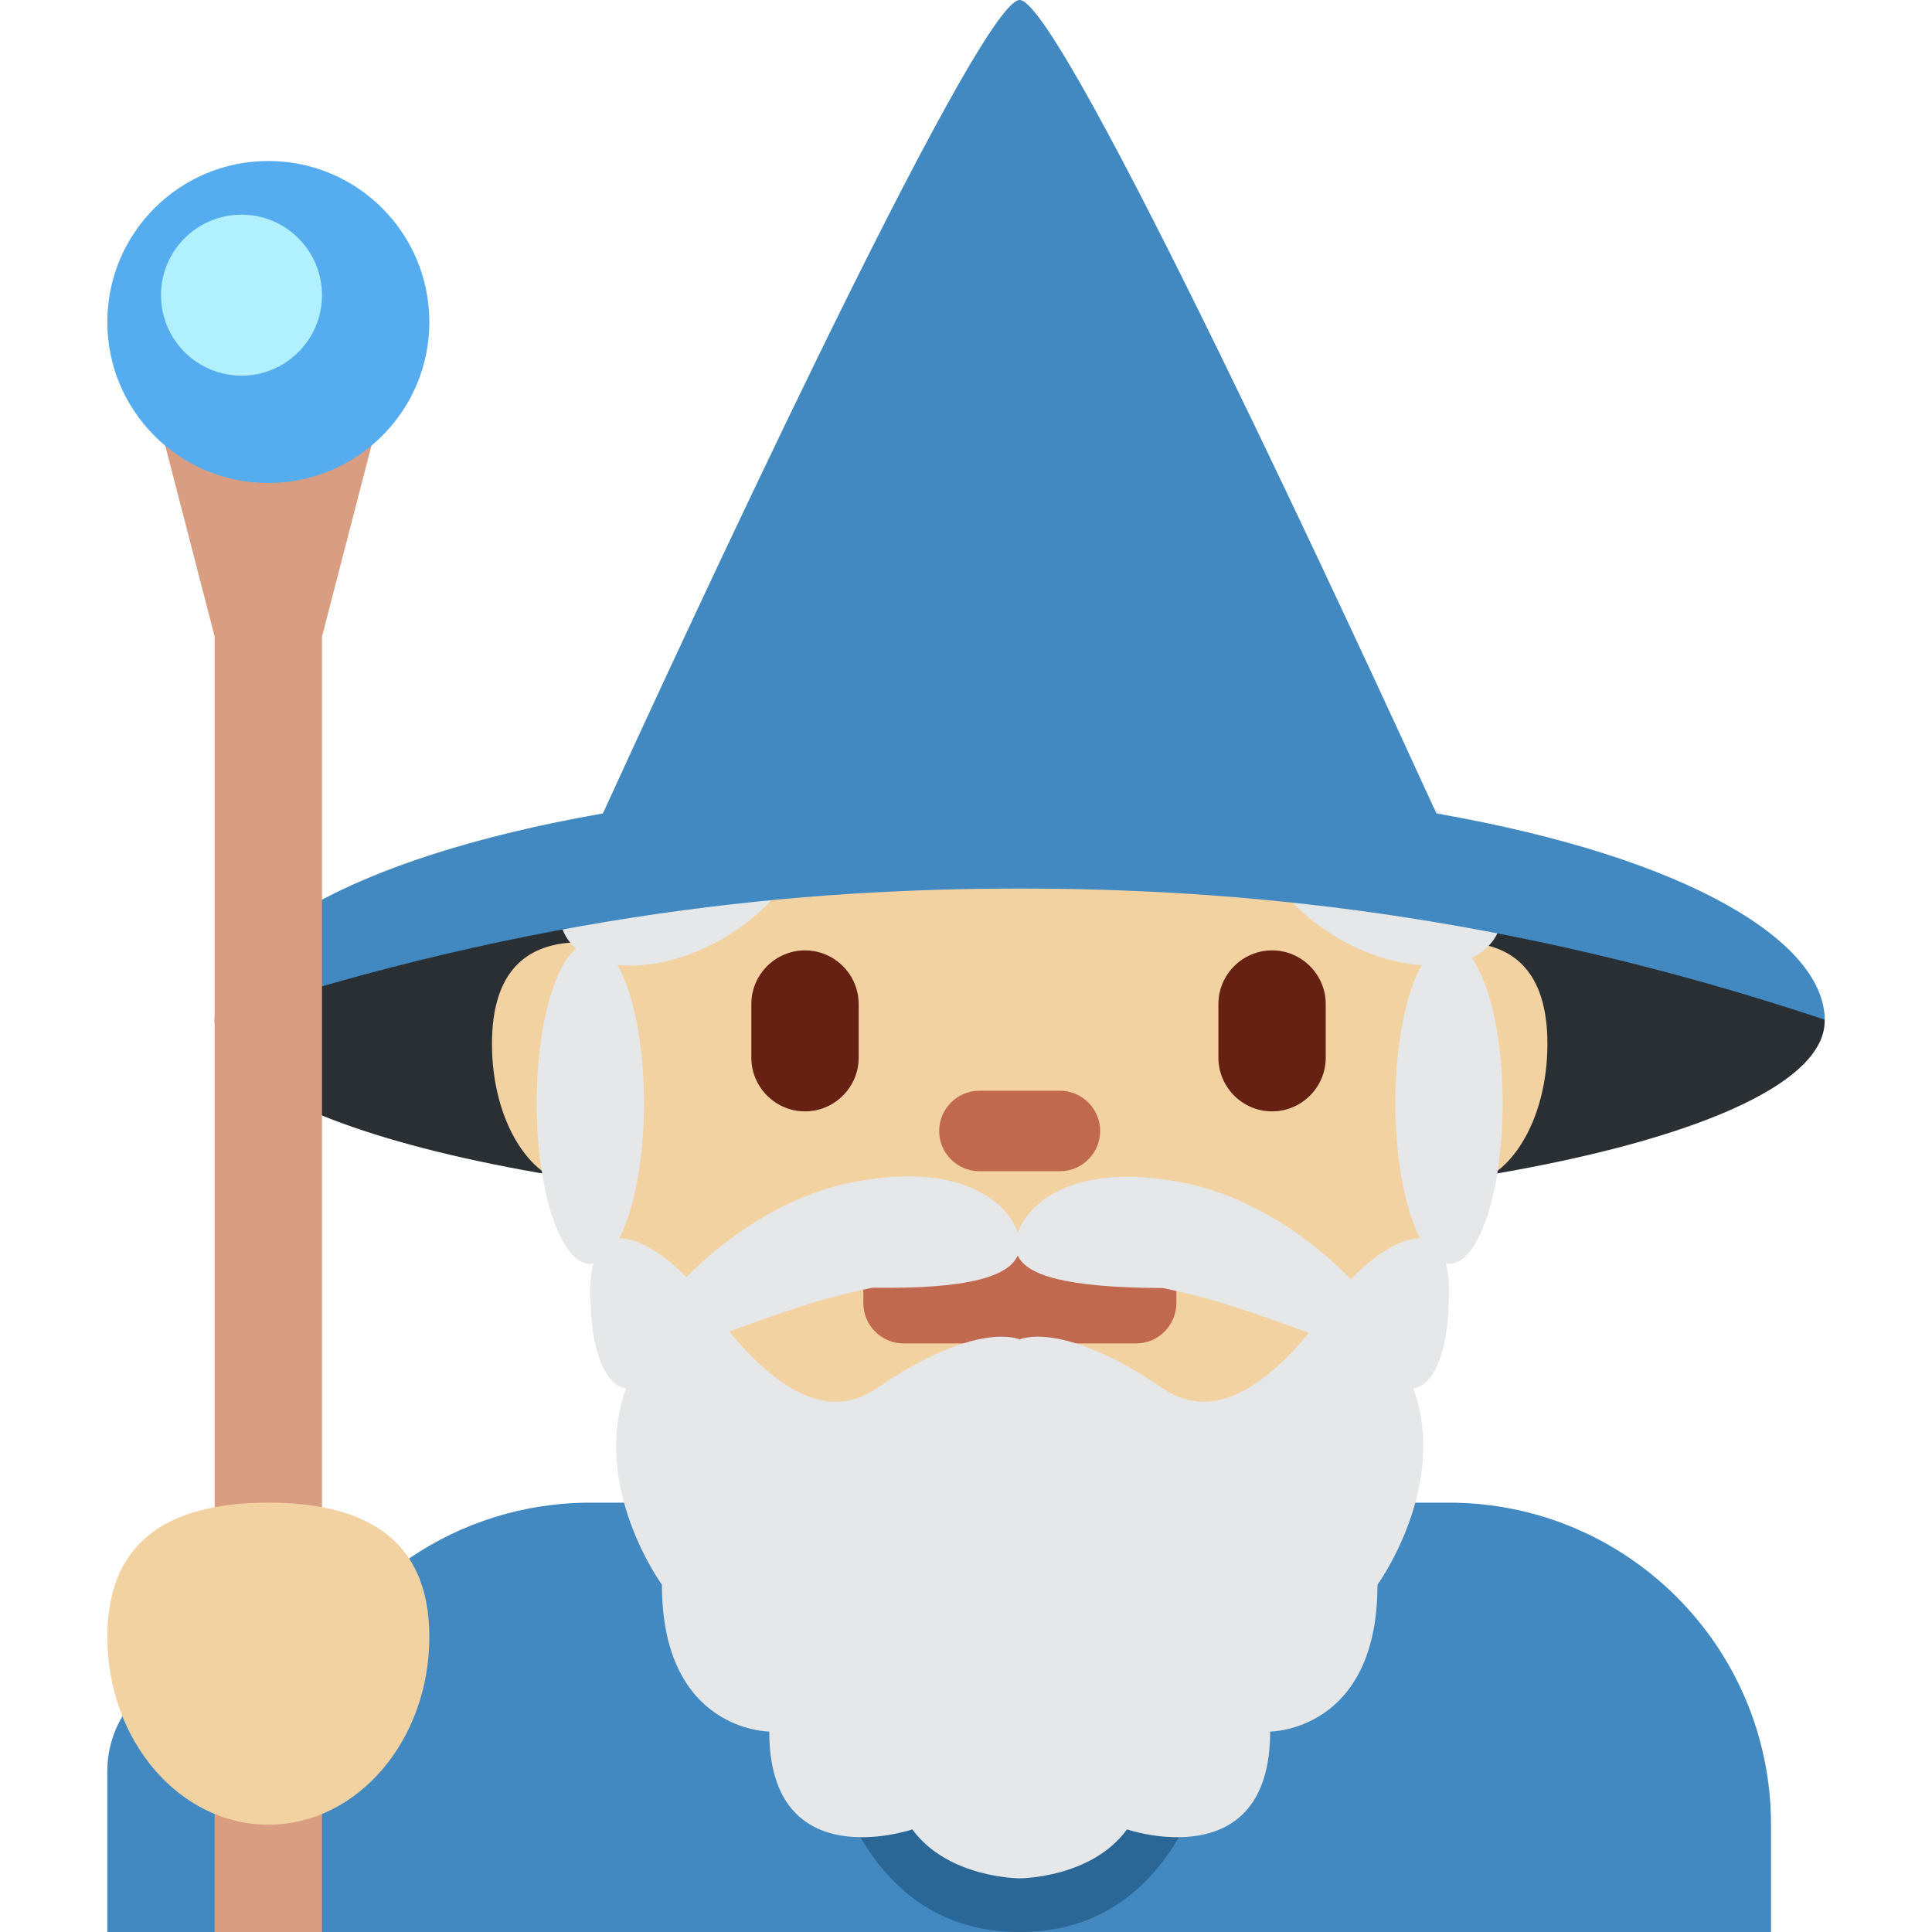 <?xml version="1.0" encoding="iso-8859-1"?>
<!-- Generator: Adobe Illustrator 19.0.0, SVG Export Plug-In . SVG Version: 6.00 Build 0)  -->
<svg version="1.1" id="Capa_1" xmlns="http://www.w3.org/2000/svg" xmlns:xlink="http://www.w3.org/1999/xlink" x="0px" y="0px"
	 viewBox="0 0 512 512" style="enable-background:new 0 0 512 512;" xml:space="preserve">
<g transform="matrix(1.25 0 0 -1.25 0 45)">
	<g>
		<g>
			<path style="fill:#4289C1;" d="M307.2-282.578H125.156c-28.262,0-52.508-17.18-62.885-41.654
				c-4.164,4.585-10.115,7.521-16.759,7.521c-12.516,0-22.756-10.24-22.756-22.756V-373.6h352.711v22.756
				C375.467-313.15,344.895-282.578,307.2-282.578"/>
			<path style="fill:#2A6797;" d="M170.667-271.2h91.022c0,0,11.378-102.4-45.511-102.4S170.667-271.2,170.667-271.2"/>
			<path style="fill:#292F33;" d="M386.844-180.451c0-22.175-76.413-40.152-170.667-40.152S45.511-202.626,45.511-180.451
				s76.413,40.152,170.667,40.152S386.844-158.276,386.844-180.451"/>
			<path style="fill:#F3D2A2;" d="M311.068-163.828c-9.205,40.96-48.185,98.418-94.879,98.418
				c-46.706,0-85.686-57.458-94.891-98.418c-9.512-0.546-16.998-5.916-16.998-21.493c0-16.475,8.351-29.833,18.648-29.833
				c0.171,0,0.319,0.068,0.489,0.08c12.106-49.789,49.038-91.17,92.752-91.17s80.646,41.381,92.74,91.17
				c0.171-0.011,0.319-0.08,0.489-0.08c10.297,0,18.648,13.358,18.648,29.833C328.067-169.744,320.58-164.374,311.068-163.828"/>
			<path id="SVGCleanerId_0" style="fill:#662113;" d="M170.667-199.622L170.667-199.622c-6.258,0-11.378,5.12-11.378,11.378v11.378
				c0,6.258,5.12,11.378,11.378,11.378l0,0c6.258,0,11.378-5.12,11.378-11.378v-11.378
				C182.044-194.502,176.924-199.622,170.667-199.622"/>
			<g transform="translate(8)">
				<path id="SVGCleanerId_0_1_" style="fill:#662113;" d="M261.689-199.622L261.689-199.622c-6.258,0-11.378,5.12-11.378,11.378
					v11.378c0,6.258,5.12,11.378,11.378,11.378l0,0c6.258,0,11.378-5.12,11.378-11.378v-11.378
					C273.067-194.502,267.947-199.622,261.689-199.622"/>
			</g>
			<g>
				<path style="fill:#C1694F;" d="M224.711-212.309h-17.067c-4.699,0-8.533,3.834-8.533,8.533l0,0c0,4.688,3.834,8.533,8.533,8.533
					h17.067c4.699,0,8.533-3.846,8.533-8.533l0,0C233.244-208.474,229.41-212.309,224.711-212.309"/>
				<path style="fill:#C1694F;" d="M240.868-248.82h-49.3c-4.699,0-8.533,3.846-8.533,8.533v3.766c0,4.688,3.834,8.533,8.533,8.533
					h49.3c4.699,0,8.533-3.846,8.533-8.533v-3.766C249.401-244.974,245.567-248.82,240.868-248.82"/>
			</g>
			<path style="fill:#E6E7E8;" d="M246.522-258.343c-21.447,14.666-30.345,10.365-30.345,10.365s-8.886,4.301-30.333-10.365
				c-11.526-7.873-23.04,2.185-31.232,12.026c8.511,3.14,19.16,7.088,30.436,9.318c20.821-0.341,28.831,2.56,30.72,6.815
				c1.9-4.142,9.956-6.804,30.731-6.895c11.526-2.287,22.414-6.372,31.016-9.523C269.335-256.352,257.923-266.137,246.522-258.343
				 M312.024-167.048c2.196,1.047,3.959,2.549,5.109,4.54c4.722,8.169-2.492,21.151-16.1,29.002
				c-13.596,7.862-28.444,7.612-33.166-0.558c-4.71-8.158,2.503-21.14,16.1-29.002c5.905-3.402,11.992-5.188,17.431-5.564
				c-3.322-5.962-5.575-16.759-5.575-29.218c0-12.095,2.116-22.653,5.268-28.718c-4.642,0.182-10.843-4.506-14.677-8.693
				c-8.067,8.408-20.947,17.624-35.499,20.503c-23.347,4.619-33.007-4.392-35.135-10.615c-2.071,6.224-11.708,15.337-35.157,10.695
				c-14.325-2.833-27.011-11.81-35.1-20.105c-3.857,4.05-9.785,8.385-14.256,8.215c3.163,6.064,5.268,16.623,5.268,28.718
				c0,12.527-2.276,23.359-5.621,29.298c6.44-0.728,14.495,1.035,22.209,5.484c13.608,7.862,20.821,20.844,16.1,29.002
				c-4.71,8.169-19.558,8.42-33.166,0.558c-13.596-7.851-20.81-20.833-16.1-29.002c0.58-0.99,1.308-1.843,2.15-2.606
				c-4.79-4.016-8.329-17.078-8.329-32.734c0-18.853,5.097-34.133,11.378-34.133c0.228,0,0.444,0.159,0.671,0.205
				c-0.41-1.547-0.671-3.436-0.671-5.825c0-20.742,7.589-20.742,7.589-20.742c-7.589-20.742,7.589-41.643,7.589-41.643
				c0-31.118,22.756-31.118,22.756-31.118c0-31.118,30.333-20.742,30.333-20.742c7.589-10.377,22.756-10.377,22.756-10.377
				s15.178,0,22.756,10.377c0,0,30.345-10.377,30.345,20.742c0,0,22.756,0,22.756,31.118c0,0,15.167,20.901,7.589,41.643
				c0,0,7.578,0,7.578,20.742c0,2.389-0.25,4.278-0.66,5.825c0.216-0.046,0.432-0.205,0.66-0.205
				c6.292,0,11.378,15.28,11.378,34.133C318.578-184.194,315.893-172.509,312.024-167.048"/>
			<path style="fill:#4289C1;" d="M304.526-136.453C290.554-105.892,225.2,36,216.178,36c-9.034,0-74.388-141.892-88.36-172.453
				c-54.83-9.603-82.307-27.739-82.307-43.725c68.267,22.756,125.156,27.796,170.667,27.796s102.4-5.04,170.667-27.796
				C386.844-164.192,359.356-146.056,304.526-136.453"/>
			<path style="fill:#D99E82;" d="M68.267-373.6H45.511v274.637L34.133-55.022h45.511L68.267-98.963V-373.6z"/>
			<path style="fill:#55ACEE;" d="M91.022-32.267c0-18.853-15.28-34.133-34.133-34.133S22.756-51.12,22.756-32.267
				S38.036,1.867,56.889,1.867S91.022-13.414,91.022-32.267"/>
			<path style="fill:#B0F0FF;" d="M68.267-26.578c0-9.421-7.646-17.067-17.067-17.067s-17.067,7.646-17.067,17.067
				S41.779-9.511,51.2-9.511S68.267-17.157,68.267-26.578"/>
			<path style="fill:#F3D2A2;" d="M91.022-311.022c0-21.993-15.28-39.822-34.133-39.822s-34.133,17.829-34.133,39.822
				c0,21.993,15.28,28.444,34.133,28.444S91.022-289.029,91.022-311.022"/>
		</g>
	</g>
</g>
<g>
</g>
<g>
</g>
<g>
</g>
<g>
</g>
<g>
</g>
<g>
</g>
<g>
</g>
<g>
</g>
<g>
</g>
<g>
</g>
<g>
</g>
<g>
</g>
<g>
</g>
<g>
</g>
<g>
</g>
</svg>
